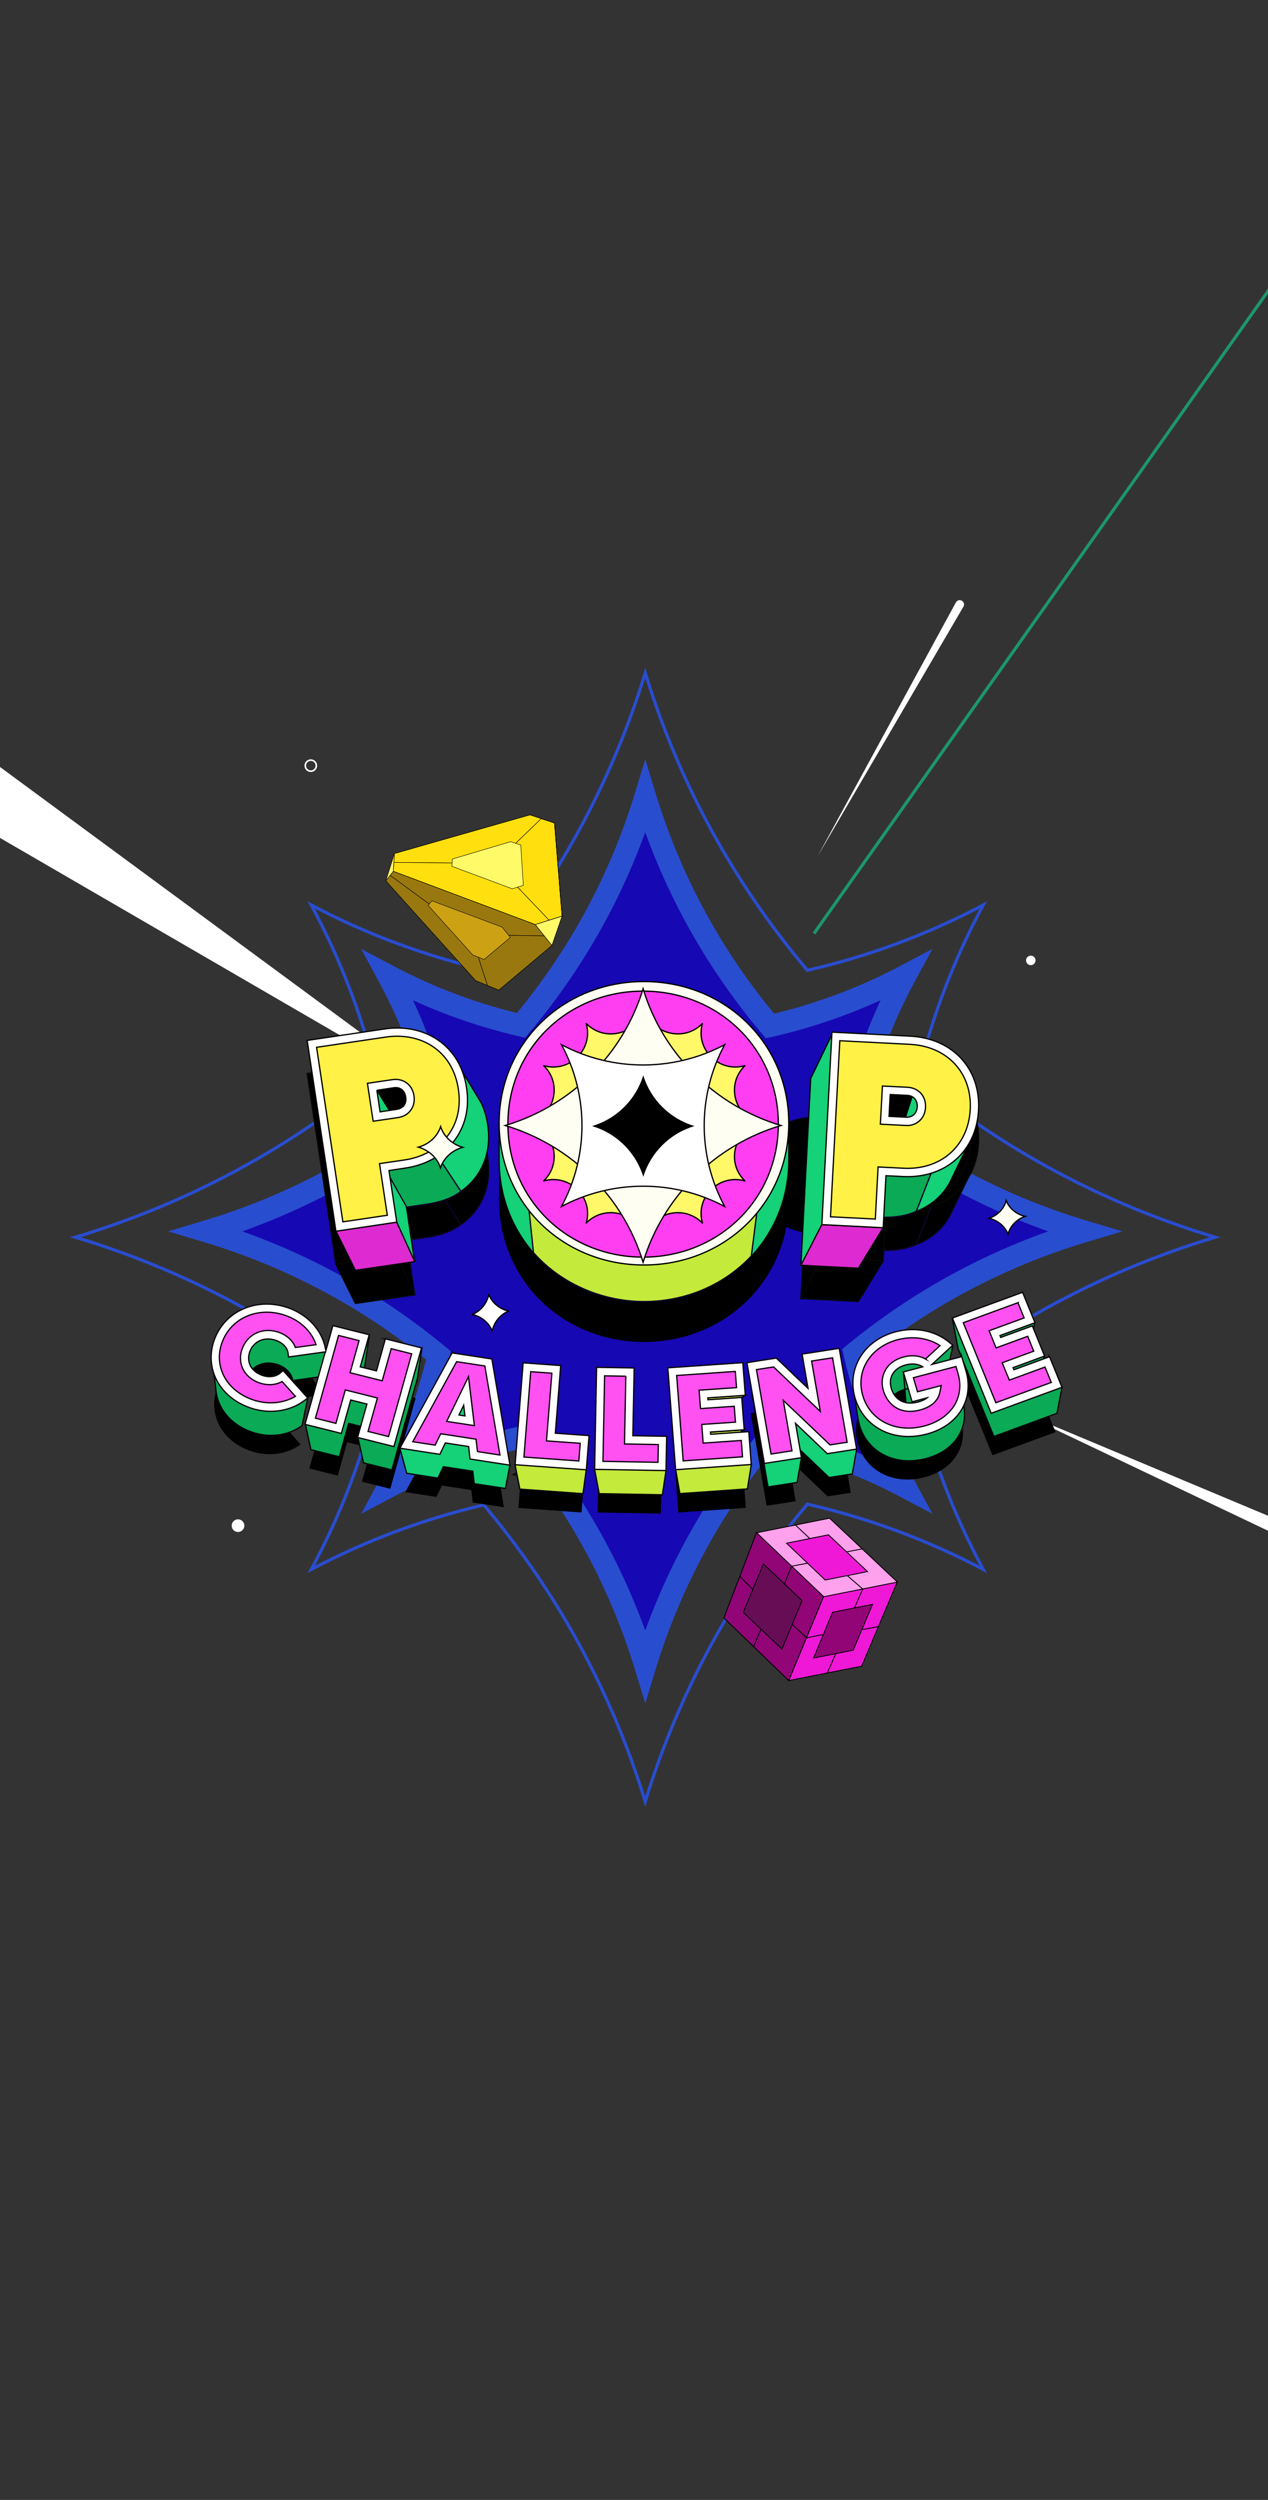 <svg width="371" height="731" viewBox="0 0 371 731" fill="none" xmlns="http://www.w3.org/2000/svg">
<rect x="0" y="0" width="371" height="731" fill="#333333" stroke="none"/>
<path fill-rule="evenodd" clip-rule="evenodd" d="M225.283 300.012C208.919 280.649 196.383 257.983 188.789 233.102C181.213 257.892 168.733 280.501 152.437 299.837C139.07 296.721 126.011 291.884 113.605 285.326C120.255 297.611 125.157 310.541 128.31 323.778C108.695 340.054 85.715 352.519 60.48 360.06C85.697 367.605 108.683 380.067 128.309 396.346C125.156 409.582 120.255 422.511 113.605 434.795C126.013 428.236 139.073 423.398 152.442 420.283C168.734 439.607 181.218 462.212 188.789 487.018C196.387 462.155 208.92 439.484 225.287 420.11C238.917 423.218 252.234 428.113 264.874 434.795C258.119 422.318 253.168 409.174 250.022 395.721C269.47 379.749 292.185 367.505 317.098 360.06C292.203 352.612 269.483 340.371 250.023 324.396C253.169 310.944 258.119 297.802 264.874 285.326C252.232 292.008 238.915 296.903 225.283 300.012Z" fill="#1608B3"/>
<path d="M188.789 233.102L191.889 232.156L188.791 222.007L185.69 232.155L188.789 233.102ZM225.283 300.012L222.808 302.104L224.081 303.61L226.004 303.171L225.283 300.012ZM152.437 299.837L151.702 302.993L153.636 303.444L154.916 301.926L152.437 299.837ZM113.605 285.326L115.119 282.461L105.661 277.462L110.755 286.869L113.605 285.326ZM128.31 323.778L130.379 326.272L131.929 324.986L131.462 323.027L128.31 323.778ZM60.48 360.06L59.552 356.955L49.167 360.058L59.551 363.165L60.48 360.06ZM128.309 396.346L131.461 397.097L131.928 395.138L130.378 393.852L128.309 396.346ZM113.605 434.795L110.755 433.252L105.661 442.659L115.119 437.66L113.605 434.795ZM152.442 420.283L154.92 418.194L153.64 416.676L151.706 417.127L152.442 420.283ZM188.789 487.018L185.689 487.964L188.787 498.114L191.888 487.966L188.789 487.018ZM225.287 420.11L226.007 416.95L224.084 416.512L222.811 418.019L225.287 420.11ZM264.874 434.795L263.359 437.66L272.817 442.659L267.724 433.252L264.874 434.795ZM250.022 395.721L247.965 393.216L246.407 394.495L246.866 396.459L250.022 395.721ZM317.098 360.06L318.026 363.165L328.41 360.062L318.027 356.955L317.098 360.06ZM250.023 324.396L246.867 323.658L246.408 325.621L247.967 326.901L250.023 324.396ZM264.874 285.326L267.724 286.869L272.817 277.462L263.359 282.461L264.874 285.326ZM185.689 234.048C193.414 259.358 206.166 282.412 222.808 302.104L227.758 297.92C211.673 278.886 199.352 256.609 191.889 232.156L185.689 234.048ZM154.916 301.926C171.488 282.261 184.183 259.265 191.888 234.049L185.69 232.155C178.244 256.518 165.978 278.741 149.959 297.749L154.916 301.926ZM112.09 288.191C124.746 294.881 138.066 299.815 151.702 302.993L153.173 296.681C140.073 293.628 127.277 288.888 115.119 282.461L112.09 288.191ZM131.462 323.027C128.244 309.516 123.241 296.319 116.454 283.783L110.755 286.869C117.269 298.902 122.07 311.566 125.157 324.529L131.462 323.027ZM61.408 363.165C87.066 355.498 110.433 342.823 130.379 326.272L126.24 321.284C106.957 337.285 84.365 349.54 59.552 356.955L61.408 363.165ZM130.378 393.852C110.42 377.298 87.048 364.627 61.409 356.955L59.551 363.165C84.347 370.584 106.945 382.837 126.24 398.841L130.378 393.852ZM116.454 436.338C123.241 423.803 128.243 410.607 131.461 397.097L125.156 395.596C122.069 408.557 117.269 421.22 110.755 433.252L116.454 436.338ZM151.706 417.127C138.069 420.305 124.747 425.239 112.09 431.929L115.119 437.66C127.278 431.233 140.076 426.492 153.177 423.439L151.706 417.127ZM191.889 486.072C184.187 460.839 171.489 437.847 154.92 418.194L149.964 422.372C165.979 441.368 178.248 463.585 185.689 487.964L191.889 486.072ZM222.811 418.019C206.166 437.722 193.418 460.78 185.69 486.071L191.888 487.966C199.356 463.529 211.674 441.246 227.763 422.201L222.811 418.019ZM266.388 431.929C253.495 425.114 239.911 420.121 226.007 416.95L224.566 423.27C237.924 426.316 250.973 431.112 263.359 437.66L266.388 431.929ZM246.866 396.459C250.078 410.191 255.13 423.605 262.024 436.338L267.724 433.252C261.107 421.03 256.259 408.158 253.178 394.983L246.866 396.459ZM316.17 356.955C290.84 364.524 267.742 376.974 247.965 393.216L252.079 398.225C271.198 382.524 293.53 370.485 318.026 363.165L316.17 356.955ZM247.967 326.901C267.755 343.145 290.857 355.592 316.169 363.165L318.027 356.955C293.548 349.631 271.21 337.596 252.079 321.891L247.967 326.901ZM262.024 283.783C255.131 296.514 250.079 309.927 246.867 323.658L253.179 325.134C256.26 311.96 261.108 299.089 267.724 286.869L262.024 283.783ZM226.004 303.171C239.909 300.001 253.493 295.008 266.388 288.191L263.359 282.461C250.972 289.009 237.921 293.806 224.563 296.852L226.004 303.171Z" fill="#294DCF"/>
<path d="M188.789 196.748L189.232 196.613L188.79 195.163L188.347 196.613L188.789 196.748ZM236.227 283.721L235.873 284.02L236.055 284.235L236.33 284.173L236.227 283.721ZM141.538 283.494L141.433 283.945L141.709 284.009L141.892 283.792L141.538 283.494ZM91.061 264.632L91.277 264.223L89.926 263.509L90.654 264.853L91.061 264.632ZM110.175 314.614L110.471 314.97L110.692 314.786L110.626 314.506L110.175 314.614ZM22.006 361.776L21.874 361.332L20.39 361.775L21.874 362.219L22.006 361.776ZM110.174 408.943L110.624 409.05L110.691 408.77L110.47 408.587L110.174 408.943ZM91.061 458.92L90.654 458.699L89.926 460.043L91.277 459.329L91.061 458.92ZM141.543 440.057L141.897 439.758L141.714 439.541L141.438 439.606L141.543 440.057ZM188.789 526.803L188.347 526.938L188.789 528.388L189.232 526.939L188.789 526.803ZM236.232 439.832L236.335 439.38L236.06 439.318L235.878 439.533L236.232 439.832ZM287.689 458.92L287.473 459.329L288.824 460.043L288.097 458.699L287.689 458.92ZM268.384 408.129L268.09 407.771L267.868 407.954L267.933 408.234L268.384 408.129ZM355.573 361.776L355.705 362.219L357.189 361.776L355.705 361.332L355.573 361.776ZM268.385 315.417L267.934 315.312L267.869 315.593L268.092 315.775L268.385 315.417ZM287.689 264.632L288.097 264.853L288.824 263.509L287.473 264.223L287.689 264.632ZM188.347 196.883C198.237 229.287 214.563 258.804 235.873 284.02L236.58 283.422C215.349 258.301 199.085 228.894 189.232 196.613L188.347 196.883ZM141.892 283.792C163.113 258.612 179.366 229.167 189.232 196.884L188.347 196.613C178.518 228.775 162.326 258.109 141.184 283.196L141.892 283.792ZM90.844 265.041C107.007 273.585 124.018 279.886 141.433 283.945L141.643 283.043C124.305 279.002 107.369 272.729 91.277 264.223L90.844 265.041ZM110.626 314.506C106.518 297.261 100.132 280.415 91.468 264.412L90.654 264.853C99.279 280.784 105.636 297.554 109.725 314.721L110.626 314.506ZM22.139 362.219C55.001 352.399 84.927 336.166 110.471 314.97L109.88 314.257C84.431 335.374 54.616 351.548 21.874 361.332L22.139 362.219ZM110.47 408.587C84.912 387.387 54.978 371.158 22.139 361.332L21.874 362.219C54.592 372.009 84.415 388.178 109.878 409.299L110.47 408.587ZM91.468 459.14C100.132 443.138 106.517 426.294 110.624 409.05L109.724 408.836C105.635 426.001 99.278 442.769 90.654 458.699L91.468 459.14ZM141.438 439.606C124.022 443.664 107.009 449.966 90.844 458.51L91.277 459.329C107.371 450.822 124.309 444.548 141.648 440.507L141.438 439.606ZM189.232 526.668C179.372 494.362 163.114 464.924 141.897 439.758L141.189 440.355C162.327 465.427 178.523 494.754 188.347 526.938L189.232 526.668ZM235.878 439.533C214.564 464.763 198.242 494.288 188.347 526.668L189.232 526.939C199.09 494.68 215.35 465.267 236.585 440.131L235.878 439.533ZM287.906 458.51C271.439 449.806 254.092 443.43 236.335 439.38L236.129 440.283C253.808 444.315 271.079 450.663 287.473 459.329L287.906 458.51ZM267.933 408.234C272.032 425.762 278.482 442.886 287.282 459.14L288.097 458.699C279.336 442.518 272.915 425.472 268.835 408.023L267.933 408.234ZM355.44 361.332C322.998 371.027 293.417 386.972 268.09 407.771L268.678 408.487C293.911 387.764 323.382 371.878 355.705 362.219L355.44 361.332ZM268.092 315.775C293.433 336.579 323.02 352.519 355.44 362.219L355.705 361.332C323.405 351.668 293.927 335.786 268.679 315.06L268.092 315.775ZM287.282 264.412C278.483 280.665 272.033 297.786 267.934 315.312L268.836 315.523C272.916 298.076 279.337 281.032 288.097 264.853L287.282 264.412ZM236.33 284.173C254.088 280.123 271.437 273.746 287.906 265.041L287.473 264.223C271.077 272.889 253.804 279.238 236.124 283.27L236.33 284.173Z" fill="#294DCF"/>
<path d="M115.399 249.606L155.037 238.298L162.223 240.644L164.442 267.895L161.491 276.448L145.933 289.506L139.207 286.756L112.893 257.56L115.399 249.606Z" fill="#FFDF0D" stroke="black" stroke-width="0.13" stroke-linejoin="round"/>
<path d="M164.442 267.895L156.619 270.362L115.059 254.781L115.399 249.606L155.037 238.298L162.223 240.644L164.442 267.895Z" stroke="black" stroke-width="0.13" stroke-linejoin="round"/>
<path d="M162.223 240.644L155.037 238.298L115.399 249.606L115.059 254.781L156.619 270.362L164.442 267.895L162.223 240.644Z" fill="#FFDF0D" stroke="black" stroke-width="0.13" stroke-linejoin="round"/>
<path d="M158.343 239.377L144.79 252.45L160.661 269.087L164.441 267.895L162.222 240.645L158.343 239.377Z" stroke="black" stroke-width="0.13" stroke-linejoin="round"/>
<path d="M155.036 238.299L158.342 239.377L144.789 252.45L115.228 252.181L115.398 249.606L155.036 238.299Z" fill="#FFDF0D" stroke="black" stroke-width="0.13" stroke-linejoin="round"/>
<path d="M160.662 269.086L144.79 252.449L115.229 252.18L115.06 254.78L156.619 270.361L160.662 269.086Z" fill="#FFDF0D" stroke="black" stroke-width="0.13" stroke-linejoin="round"/>
<path d="M161.491 276.449L156.619 270.362L164.442 267.896L161.491 276.449Z" stroke="black" stroke-width="0.13" stroke-linejoin="round"/>
<path d="M161.49 276.449L145.933 289.507L139.206 286.757L112.892 257.56L115.059 254.781L156.618 270.362L161.49 276.449Z" fill="#99790F" stroke="black" stroke-width="0.13" stroke-linejoin="round"/>
<path d="M159.27 273.674L137.819 273.335L114.141 255.958L115.059 254.781L156.618 270.361L159.27 273.674Z" fill="#99790F" stroke="black" stroke-width="0.13" stroke-linejoin="round"/>
<path d="M142.609 288.147L137.819 273.334L159.269 273.673L161.49 276.447L145.933 289.505L142.609 288.147Z" fill="#99790F" stroke="black" stroke-width="0.13" stroke-linejoin="round"/>
<path d="M137.819 273.334L142.609 288.148L139.206 286.756L112.893 257.559L114.141 255.957L137.819 273.334Z" fill="#99790F" stroke="black" stroke-width="0.13" stroke-linejoin="round"/>
<path d="M152.364 247.078L149.402 246.112L132.339 251.177L132.2 253.311L149.894 259.893L153.119 258.876L152.364 247.078Z" fill="#FFFA68" stroke="black" stroke-width="0.13" stroke-linejoin="round"/>
<path d="M149.323 274.112L141.628 280.57L138.301 279.211L125.286 264.769L126.358 263.395L146.912 271.101L149.323 274.112Z" fill="#CCA114" stroke="black" stroke-width="0.13" stroke-linejoin="round"/>
<path d="M156.619 270.362L164.442 267.895L161.491 276.448L156.619 270.362Z" fill="#FFFA68" stroke="black" stroke-width="0.13" stroke-linejoin="round"/>
<path d="M115.398 249.607L115.059 254.782L112.893 257.56L115.398 249.607Z" fill="#FFFA68" stroke="black" stroke-width="0.13" stroke-linejoin="round"/>
<path d="M279.682 176.156L239.205 250.42L281.882 177.398C282.613 176.147 281.005 174.85 279.937 175.829C279.835 175.923 279.748 176.033 279.682 176.156Z" fill="white"/>
<path d="M238.166 272.96L410.394 29.432" stroke="#1C976B" stroke-width="0.926"/>
<path d="M521.474 519.201L294.196 411.056L529.908 509.765L521.474 519.201Z" fill="white"/>
<path d="M-61.709 178.832L132.799 322.057L-65.596 206.957L-61.709 178.832Z" fill="white"/>
<circle cx="90.938" cy="223.884" r="1.62" stroke="white" stroke-width="0.463"/>
<path d="M230.778 491.412L211.8 473.097L221.366 448.092L241.007 466.79L230.778 491.412Z" fill="#910577" stroke="black" stroke-width="0.26" stroke-miterlimit="10"/>
<path d="M241.008 466.79L262.551 462.515L252.117 487.208L230.778 491.413L241.008 466.79Z" fill="#EF18D6" stroke="black" stroke-width="0.26" stroke-miterlimit="10"/>
<path d="M241.027 466.885L262.571 462.61L242.714 443.926L221.386 448.187L241.027 466.885Z" fill="#FFA1EC" stroke="black" stroke-width="0.26" stroke-miterlimit="10"/>
<path d="M228.781 482.219L217.477 471.457L223.365 457.286L234.668 468.047L228.781 482.219Z" fill="#670D56" stroke="black" stroke-width="0.26" stroke-miterlimit="10"/>
<path d="M241.431 462.005L253.832 459.545L242.402 448.79L230.125 451.242L241.431 462.005Z" fill="#EF18D6" stroke="black" stroke-width="0.26" stroke-miterlimit="10"/>
<path d="M243.593 471.446L255.291 469.124L249.625 482.532L238.039 484.815L243.593 471.446Z" fill="#910577" stroke="black" stroke-width="0.26" stroke-miterlimit="10"/>
<path d="M236.308 457.084L231.586 457.969L229.491 463.218" stroke="black" stroke-width="0.26" stroke-miterlimit="10"/>
<path d="M247.932 460.74L252.429 464.638L250.003 470.179" stroke="black" stroke-width="0.26" stroke-miterlimit="10"/>
<path d="M236.857 449.802L232.74 445.944" stroke="black" stroke-width="0.26" stroke-miterlimit="10"/>
<path d="M247.725 453.773L252.257 452.907" stroke="black" stroke-width="0.26" stroke-miterlimit="10"/>
<path d="M222.605 476.495L220.508 481.474" stroke="black" stroke-width="0.26" stroke-miterlimit="10"/>
<path d="M244.521 483.599L242.065 489.154" stroke="black" stroke-width="0.26" stroke-miterlimit="10"/>
<path d="M231.798 474.955L236.025 478.898L240.88 477.944" stroke="black" stroke-width="0.26" stroke-miterlimit="10"/>
<path d="M252.138 476.527L257.033 475.63" stroke="black" stroke-width="0.26" stroke-miterlimit="10"/>
<path d="M220.213 464.672L216.493 460.985" stroke="black" stroke-width="0.26" stroke-miterlimit="10"/>
<g clip-path="url(#clip0_19_680)">
<path d="M153.196 427.871C153.754 429.313 154.991 430.395 156.495 430.732C155.04 431.284 153.948 432.51 153.609 434.001C153.051 432.558 151.814 431.477 150.31 431.14C151.765 430.587 152.857 429.361 153.196 427.871Z" fill="#FFFEF3" stroke="#070306" stroke-width="0.382" stroke-miterlimit="10"/>
<path d="M237.624 360.519C247.067 360.519 254.723 352.932 254.723 343.573C254.723 334.214 247.067 326.627 237.624 326.627C228.18 326.627 220.525 334.214 220.525 343.573C220.525 352.932 228.18 360.519 237.624 360.519Z" fill="black"/>
<path d="M230.784 350.967C230.784 374.403 212.06 392.407 188.413 392.407C164.765 392.407 146.041 374.403 146.041 350.967V340.175L172.017 318.589L186.327 310.176L206.021 313.253L218.245 326.401L230.809 340.175V350.967H230.784ZM207.937 350.967C207.937 339.982 199.715 331.714 188.413 331.714C177.11 331.714 168.888 339.982 168.888 350.967C168.888 361.952 177.11 370.221 188.413 370.221C199.715 370.221 207.937 361.952 207.937 350.967Z" fill="black"/>
<path d="M230.784 339.247C230.784 362.683 212.06 380.686 188.413 380.686C164.765 380.686 146.041 362.683 146.041 339.247V328.454L172.017 306.869L186.327 298.456L206.021 301.533L218.245 314.681L230.809 328.454V339.247H230.784ZM207.937 339.247C207.937 328.262 199.715 319.993 188.413 319.993C177.11 319.993 168.888 328.262 168.888 339.247C168.888 350.232 177.11 358.5 188.413 358.5C199.715 358.5 207.937 350.232 207.937 339.247Z" fill="#15D177" stroke="#020702" stroke-width="0.382" stroke-miterlimit="10"/>
<path d="M219.798 367.298C212.085 375.518 200.928 380.59 188.413 380.59C175.898 380.59 163.819 375.11 156.082 366.264L151.256 319.945L172.017 306.796L186.327 298.384L206.021 301.46L226.589 313.839L219.822 367.322L219.798 367.298ZM207.937 339.15C207.937 328.165 199.715 319.897 188.413 319.897C177.111 319.897 168.888 328.165 168.888 339.15C168.888 350.135 177.111 358.404 188.413 358.404C199.715 358.404 207.937 350.135 207.937 339.15Z" fill="#C4EA3B" stroke="#0E0426" stroke-width="0.382" stroke-miterlimit="10"/>
<path d="M146.041 328.454C146.041 305.018 164.765 287.014 188.413 287.014C212.06 287.014 230.784 305.018 230.784 328.454C230.784 351.89 212.06 369.894 188.413 369.894C164.765 369.894 146.041 351.89 146.041 328.454V328.454ZM207.937 328.454C207.937 317.469 199.715 309.2 188.413 309.2C177.11 309.2 168.888 317.469 168.888 328.454C168.888 339.439 177.11 347.708 188.413 347.708C199.715 347.708 207.937 339.439 207.937 328.454Z" fill="#FFFEF3" stroke="black" stroke-width="0.382" stroke-miterlimit="10"/>
<path d="M148.606 328.702C148.606 306.708 166.088 289.812 188.168 289.812C210.248 289.812 227.73 306.708 227.73 328.702C227.73 350.697 210.248 367.593 188.168 367.593C166.088 367.593 148.606 350.697 148.606 328.702V328.702ZM206.398 328.702C206.398 318.393 198.721 310.633 188.168 310.633C177.615 310.633 169.938 318.393 169.938 328.702C169.938 339.012 177.615 346.772 188.168 346.772C198.721 346.772 206.398 339.012 206.398 328.702Z" fill="#FF3EF1" stroke="black" stroke-width="0.382" stroke-miterlimit="10"/>
<path d="M131.828 317.316L140.802 332.171C141.7 334.07 142.355 336.209 142.694 338.541C144.586 351.064 136.606 360.054 125.328 361.713L118.925 362.65L121.326 378.539L105.319 380.918L98.237 369.621L96.83 324.696L119.24 321.379L131.804 317.268L131.828 317.316ZM126.711 340.921C126.274 338.036 124.019 336.642 121.617 337.003L115.214 337.94L116.597 347.098L123 346.161C125.401 345.8 127.147 343.829 126.711 340.921Z" fill="black" stroke="#06070A" stroke-width="0.382" stroke-miterlimit="10"/>
<path d="M109.83 328.061L120.235 322.052L129.743 328.758L126.275 339.887L115.506 337.291L109.83 328.061Z" fill="black"/>
<path d="M135.297 327.965C137.091 339.863 129.403 348.396 118.561 350.007L112.401 350.92L114.681 366.015L99.304 368.299L91.251 314.913L112.789 311.716C123.631 310.105 133.502 316.043 135.297 327.941V327.965ZM119.92 330.248C119.507 327.508 117.349 326.186 115.02 326.523L108.86 327.436L110.17 336.137L116.33 335.224C118.634 334.888 120.308 332.989 119.895 330.248H119.92Z" fill="black" stroke="white" stroke-width="0.382" stroke-miterlimit="10"/>
<path d="M116.063 367.025L121.35 378.587L103.985 381.135L98.285 369.669L116.063 367.025Z" fill="black" stroke="#020702" stroke-width="0.382" stroke-miterlimit="10"/>
<path d="M112.401 350.92L118.998 362.674L125.159 361.761C125.159 361.761 131.44 360.943 134.86 358.035L127.39 346.738C127.39 346.738 123.461 349.213 118.562 350.007L112.401 350.92Z" fill="black" stroke="#0E0426" stroke-width="0.382" stroke-miterlimit="10"/>
<path d="M98.285 369.669L89.869 313.903L112.619 310.538C118.319 309.697 123.849 310.85 128.142 313.783C132.701 316.908 135.612 321.739 136.509 327.772C137.431 333.806 136.073 339.262 132.629 343.589C129.379 347.651 124.455 350.343 118.755 351.209L113.808 351.954L116.087 367.049L98.309 369.693L98.285 369.669ZM92.634 315.946L100.322 366.953L113.322 365.03L111.043 349.935L118.392 348.853C123.485 348.108 127.875 345.704 130.737 342.123C133.744 338.349 134.933 333.517 134.108 328.157C133.308 322.797 130.761 318.518 126.759 315.778C122.976 313.182 118.076 312.172 112.983 312.918L92.634 315.922V315.946ZM109.175 337.507L107.502 326.45L114.85 325.369C116.33 325.152 117.761 325.465 118.901 326.282C120.114 327.148 120.89 328.47 121.132 330.104C121.617 333.301 119.677 335.969 116.548 336.45L109.199 337.531L109.175 337.507ZM110.266 328.47L111.212 334.791L116.16 334.046C117.567 333.83 119.071 332.772 118.707 330.441C118.561 329.455 118.125 328.686 117.47 328.229C116.864 327.797 116.063 327.604 115.214 327.748L110.266 328.494V328.47Z" fill="black" stroke="#070705" stroke-width="0.382" stroke-miterlimit="10"/>
<path d="M131.828 307.638L140.802 322.493C141.7 324.391 142.355 326.531 142.694 328.862C144.586 341.386 136.606 350.375 125.328 352.034L118.925 352.971L121.326 368.86L105.319 371.24L98.237 359.942L96.83 315.017L119.24 311.7L131.804 307.59L131.828 307.638ZM126.711 331.242C126.274 328.358 124.019 326.963 121.617 327.324L115.214 328.261L116.597 337.419L123 336.482C125.401 336.121 127.147 334.15 126.711 331.242Z" fill="#15D177" stroke="#06070A" stroke-width="0.382" stroke-miterlimit="10"/>
<path d="M109.83 318.382L120.235 312.373L129.743 319.079L126.275 330.209L115.506 327.613L109.83 318.382Z" fill="black"/>
<path d="M135.297 318.286C137.091 330.184 129.403 338.718 118.561 340.328L112.401 341.241L114.681 356.337L99.304 358.62L91.251 305.234L112.789 302.037C123.631 300.427 133.502 306.364 135.297 318.262V318.286ZM119.92 320.57C119.507 317.829 117.349 316.507 115.02 316.844L108.86 317.757L110.17 326.459L116.33 325.545C118.634 325.209 120.308 323.31 119.895 320.57H119.92Z" fill="#FFF145" stroke="white" stroke-width="0.382" stroke-miterlimit="10"/>
<path d="M116.063 357.346L121.35 368.908L103.985 371.456L98.285 359.99L116.063 357.346Z" fill="#DE2BD1" stroke="#020702" stroke-width="0.382" stroke-miterlimit="10"/>
<path d="M112.401 341.241L118.998 352.995L125.159 352.082C125.159 352.082 131.44 351.265 134.86 348.356L127.39 337.059C127.39 337.059 123.461 339.535 118.562 340.328L112.401 341.241Z" fill="#0BAA56" stroke="#0E0426" stroke-width="0.382" stroke-miterlimit="10"/>
<path d="M98.285 359.99L89.869 304.224L112.619 300.859C118.319 300.018 123.849 301.172 128.142 304.104C132.701 307.229 135.612 312.06 136.509 318.094C137.431 324.127 136.073 329.583 132.629 333.91C129.379 337.972 124.455 340.664 118.755 341.53L113.808 342.275L116.087 357.37L98.309 360.014L98.285 359.99ZM92.634 306.268L100.322 357.274L113.322 355.351L111.043 340.256L118.392 339.174C123.485 338.429 127.875 336.025 130.737 332.444C133.744 328.67 134.933 323.839 134.108 318.478C133.308 313.118 130.761 308.839 126.759 306.099C122.976 303.503 118.076 302.494 112.983 303.239L92.634 306.243V306.268ZM109.175 327.829L107.502 316.772L114.85 315.69C116.33 315.474 117.761 315.786 118.901 316.603C120.114 317.469 120.89 318.791 121.132 320.425C121.617 323.622 119.677 326.29 116.548 326.771L109.199 327.853L109.175 327.829ZM110.266 318.791L111.212 325.113L116.16 324.367C117.567 324.151 119.071 323.093 118.707 320.762C118.561 319.776 118.125 319.007 117.47 318.55C116.864 318.118 116.063 317.925 115.214 318.07L110.266 318.815V318.791Z" fill="white" stroke="#070705" stroke-width="0.382" stroke-miterlimit="10"/>
<path d="M276.503 325.827L285.208 340.413L278.518 354.183C275.139 361.767 267.235 365.865 258.189 365.388L257.215 367.253L250.798 380.508L234.334 379.66L237.202 325.022L243.619 311.767L260.231 326.199L276.478 325.828L276.503 325.827ZM263.769 346.031C263.906 343.212 261.948 341.481 259.467 341.358L252.877 341.029L252.412 349.922L259.002 350.252C261.482 350.375 263.609 348.851 263.769 346.031Z" fill="black" stroke="#06070A" stroke-width="0.382" stroke-miterlimit="10"/>
<path d="M251.797 334.912L256.801 324.068L267.322 329.541L263.934 340.084L251.144 340.132L251.797 334.912Z" fill="black"/>
<path d="M285.094 334.187C284.455 346.19 275.223 353.056 264.28 352.482L258.079 352.162L257.269 367.395L241.73 366.609L244.554 312.742L266.294 313.848C277.237 314.398 285.709 322.161 285.069 334.164L285.094 334.187ZM269.555 333.401C269.694 330.63 267.857 328.919 265.523 328.79L259.321 328.47L258.851 337.244L265.052 337.564C267.387 337.692 269.417 336.173 269.555 333.401V333.401Z" fill="black" stroke="white" stroke-width="0.382" stroke-miterlimit="10"/>
<path d="M240.439 367.764L234.334 379.66L251.162 380.518L258.41 368.675L240.439 367.764Z" fill="black" stroke="#020702" stroke-width="0.382" stroke-miterlimit="10"/>
<path d="M258.055 352.188L257.468 365.584C257.468 365.584 263.724 366.07 268.106 363.86L272.953 351.41C272.953 351.41 270.349 353.168 258.056 352.212L258.055 352.188Z" fill="black" stroke="#0E0426" stroke-width="0.382" stroke-miterlimit="10"/>
<path d="M258.409 368.675L240.462 367.763L243.414 311.486L266.37 312.667C278.749 313.307 286.947 322.187 286.31 334.262C285.673 346.337 276.605 354.328 264.228 353.711L259.219 353.467L258.41 368.699L258.409 368.675ZM242.998 365.479L256.105 366.14L256.914 350.908L264.331 351.278C275.299 351.851 283.308 344.766 283.877 334.113C284.446 323.436 277.185 315.603 266.242 315.053L245.717 313.997L242.997 365.455L242.998 365.479ZM265.534 338.773C265.364 338.779 265.17 338.786 265 338.769L257.583 338.398L258.182 327.239L265.599 327.609C267.083 327.698 268.416 328.297 269.376 329.295C270.388 330.387 270.878 331.812 270.795 333.475C270.711 335.114 270.084 336.509 268.956 337.489C268.04 338.293 266.844 338.747 265.559 338.796L265.534 338.773ZM260.118 336.114L265.127 336.358C265.979 336.399 266.77 336.152 267.334 335.65C267.945 335.122 268.303 334.315 268.363 333.326C268.422 332.338 268.148 331.506 267.592 330.902C267.085 330.343 266.32 330.011 265.469 329.971L260.46 329.727L260.118 336.09L260.118 336.114Z" fill="black" stroke="#070705" stroke-width="0.382" stroke-miterlimit="10"/>
<path d="M276.503 316.149L285.208 330.734L278.518 344.505C275.139 352.089 267.235 356.187 258.189 355.709L257.215 357.574L250.798 370.829L234.334 369.981L237.202 315.343L243.619 302.088L260.231 316.521L276.478 316.149L276.503 316.149ZM263.769 336.352C263.906 333.533 261.948 331.802 259.467 331.679L252.877 331.35L252.412 340.244L259.002 340.573C261.482 340.696 263.609 339.173 263.769 336.352Z" fill="#15D177" stroke="#06070A" stroke-width="0.382" stroke-miterlimit="10"/>
<path d="M251.797 325.233L256.801 314.389L267.322 319.862L263.934 330.405L251.144 330.453L251.797 325.233Z" fill="black"/>
<path d="M285.094 324.508C284.455 336.511 275.223 343.378 264.28 342.803L258.079 342.484L257.269 357.716L241.73 356.93L244.554 303.063L266.294 304.169C277.237 304.719 285.709 312.482 285.069 324.485L285.094 324.508ZM269.555 323.722C269.694 320.951 267.857 319.24 265.523 319.111L259.321 318.792L258.851 327.565L265.052 327.885C267.387 328.013 269.417 326.494 269.555 323.722V323.722Z" fill="#FFF145" stroke="white" stroke-width="0.382" stroke-miterlimit="10"/>
<path d="M240.439 358.085L234.334 369.981L251.162 370.839L258.41 358.996L240.439 358.085Z" fill="#DE2BD1" stroke="#020702" stroke-width="0.382" stroke-miterlimit="10"/>
<path d="M258.055 342.509L257.468 355.905C257.468 355.905 263.724 356.391 268.106 354.182L272.953 341.732C272.953 341.732 270.349 343.489 258.056 342.533L258.055 342.509Z" fill="#0BAA56" stroke="#0E0426" stroke-width="0.382" stroke-miterlimit="10"/>
<path d="M258.409 358.997L240.462 358.085L243.414 301.807L266.37 302.988C278.749 303.628 286.947 312.508 286.31 324.583C285.673 336.658 276.605 344.649 264.228 344.032L259.219 343.788L258.41 359.021L258.409 358.997ZM242.998 355.8L256.105 356.462L256.914 341.229L264.331 341.599C275.299 342.172 283.308 335.088 283.877 324.434C284.446 313.757 277.185 305.924 266.242 305.374L245.717 304.319L242.997 355.776L242.998 355.8ZM265.534 329.094C265.364 329.1 265.17 329.108 265 329.09L257.583 328.72L258.182 317.56L265.599 317.93C267.083 318.019 268.416 318.618 269.376 319.616C270.388 320.709 270.878 322.133 270.795 323.796C270.711 325.435 270.084 326.83 268.956 327.81C268.04 328.615 266.844 329.069 265.559 329.117L265.534 329.094ZM260.118 326.435L265.127 326.68C265.979 326.72 266.77 326.474 267.334 325.971C267.945 325.443 268.303 324.636 268.363 323.647C268.422 322.659 268.148 321.827 267.592 321.223C267.085 320.665 266.32 320.333 265.469 320.292L260.46 320.048L260.118 326.411L260.118 326.435Z" fill="white" stroke="#070705" stroke-width="0.382" stroke-miterlimit="10"/>
<path d="M188.523 294.758C190.439 302.354 200.043 304.901 205.525 299.277C203.342 306.8 210.375 313.771 217.967 311.608C212.292 317.064 214.862 326.559 222.527 328.458C214.862 330.357 212.292 339.875 217.967 345.308C210.375 343.144 203.342 350.115 205.525 357.639C200.019 352.014 190.439 354.562 188.523 362.158C186.607 354.562 177.002 352.014 171.521 357.639C173.703 350.115 166.67 343.144 159.078 345.308C164.754 339.851 162.183 330.357 154.519 328.458C162.183 326.559 164.754 317.04 159.078 311.608C166.67 313.771 173.703 306.8 171.521 299.277C177.026 304.901 186.607 302.354 188.523 294.758V294.758Z" fill="#FFF868" stroke="black" stroke-width="0.382" stroke-linejoin="round"/>
<path d="M188.159 289.133C194.004 308.315 209.162 323.314 228.493 329.107C209.138 334.9 194.004 349.923 188.159 369.08C182.313 349.899 167.155 334.9 147.824 329.107C167.179 323.314 182.313 308.291 188.159 289.133V289.133Z" fill="#FFFEF3" stroke="#070306" stroke-width="0.382" stroke-miterlimit="10"/>
<path d="M212.025 305.478C204.045 320.261 204.045 338 212.025 352.783C197.108 344.875 179.209 344.875 164.293 352.783C172.272 338 172.272 320.261 164.293 305.478C179.209 313.386 197.108 313.386 212.025 305.478V305.478Z" fill="white" stroke="#070306" stroke-width="0.382" stroke-miterlimit="10"/>
<path d="M188.216 314.442C190.375 321.557 196.001 327.11 203.181 329.273C196.001 331.412 190.399 336.989 188.216 344.104C186.057 336.989 180.43 331.436 173.251 329.273C180.43 327.134 186.033 321.557 188.216 314.442V314.442Z" fill="black"/>
<path d="M143.001 378.519C144.021 381.017 146.221 382.816 148.86 383.355C146.361 384.374 144.561 386.573 144.021 389.21C143.001 386.712 140.802 384.914 138.162 384.374C140.662 383.355 142.462 381.157 143.001 378.519Z" fill="white" stroke="black" stroke-width="0.382" stroke-linejoin="round"/>
<path d="M135.384 335.486C132.279 336.345 129.836 338.597 128.876 341.48C127.952 338.597 125.527 336.329 122.421 335.437C125.527 334.579 127.969 332.327 128.929 329.443C129.854 332.327 132.279 334.595 135.384 335.486Z" fill="#FFFEF3" stroke="#070306" stroke-width="0.382" stroke-miterlimit="10"/>
<path d="M299.957 355.669C297.465 356.519 295.581 358.473 294.937 360.871C294.044 358.563 291.957 356.829 289.381 356.251C291.873 355.402 293.758 353.448 294.402 351.05C295.295 353.358 297.382 355.091 299.957 355.669Z" fill="#FFFEF3" stroke="#070306" stroke-width="0.382" stroke-miterlimit="10"/>
<path d="M63.698 405.547C66.717 397.96 75.237 394.338 83.765 397.374C89.037 399.247 92.695 403.364 93.664 408.023L85.205 409.193C84.929 407.224 83.295 405.405 80.914 404.575C76.929 403.152 73.154 404.876 71.74 408.417C70.327 411.981 71.969 415.603 75.954 417.026C78.359 417.88 80.807 417.556 82.401 416.178L87.961 422.353C83.998 425.28 78.375 426.101 73.103 424.203C64.551 421.167 60.679 413.109 63.674 405.523L63.698 405.547Z" fill="black"/>
<path d="M121.608 408.801L114.195 435.326L105.89 433.251L108.631 423.478L101.565 421.709L98.823 431.482L90.518 429.406L97.932 402.881L106.237 404.956L103.615 414.344L110.681 416.113L113.303 406.725L121.608 408.801V408.801Z" fill="black"/>
<path d="M137.869 435.692L129.301 434.387L127.692 437.712L118.566 436.314L132.654 410.67L142.581 412.185L147.449 440.742L138.323 439.344L137.893 435.692L137.869 435.692ZM137.085 429.206L136.049 420.509L132.158 428.46L137.085 429.206V429.206Z" fill="black"/>
<path d="M170.727 434.692L170.134 442.267L151.67 440.938L153.841 413.572L162.43 414.18L160.853 433.971L170.727 434.668L170.727 434.692Z" fill="black"/>
<path d="M193.504 434.991L193.347 442.587L174.864 442.268L175.385 414.838L183.996 414.989L183.608 434.822L193.504 434.991Z" fill="black"/>
<path d="M217.679 433.696L218.223 440.905L198.463 442.274L196.365 414.881L215.907 413.537L216.451 420.65L205.492 421.399L205.725 424.379L215.593 423.706L216.137 430.747L206.269 431.419L206.502 434.471L217.679 433.696V433.696Z" fill="black"/>
<path d="M244.264 409.434L248.932 436.502L242.146 437.544L230.669 426.614L232.815 438.983L224.308 440.298L219.641 413.23L226.427 412.188L237.904 423.118L235.758 410.749L244.264 409.434Z" fill="black"/>
<path d="M281.184 415.073C283.354 422.514 279.315 429.648 270.473 431.975C261.293 434.375 253.292 430.014 251.023 422.237C248.729 414.363 253.397 406.673 262.068 404.396C267.591 402.951 272.982 404.175 276.659 407.21L270.671 412.719C269.21 411.549 266.976 411.079 264.408 411.764C260.218 412.866 258.222 416.313 259.332 420.105C260.244 423.25 263.218 426.361 268.62 424.965C271.721 424.156 273.192 422.539 273.571 420.662L267.394 422.278L265.52 415.845L280.296 411.952L281.208 415.096L281.184 415.073Z" fill="black"/>
<path d="M306.102 412.02L308.851 418.761L290.378 425.532L279.922 399.91L298.2 393.212L300.925 399.881L290.684 403.633L291.813 406.415L301.037 403.03L303.713 409.627L294.489 413.013L295.643 415.868L306.078 412.044L306.102 412.02Z" fill="black"/>
<path d="M63.753 396.845C66.772 389.258 75.292 385.636 83.82 388.672C89.092 390.545 92.75 394.662 93.719 399.321L85.26 400.491C84.984 398.521 83.35 396.702 80.969 395.873C76.984 394.449 73.209 396.174 71.795 399.715C70.382 403.279 72.024 406.901 76.009 408.324C78.414 409.178 80.862 408.853 82.456 407.476L88.016 413.651C84.053 416.578 78.43 417.399 73.158 415.501C64.606 412.465 60.734 404.407 63.729 396.821L63.753 396.845Z" fill="black"/>
<path d="M121.688 400.099L114.274 426.624L105.969 424.549L108.711 414.776L101.644 413.008L98.903 422.78L90.598 420.705L98.011 394.179L106.316 396.255L103.694 405.642L110.761 407.411L113.383 398.024L121.688 400.099V400.099Z" fill="black"/>
<path d="M137.924 427.014L129.356 425.71L127.747 429.035L118.621 427.636L132.709 401.992L142.636 403.507L147.504 432.064L138.378 430.666L137.948 427.014L137.924 427.014ZM137.14 420.528L136.104 411.831L132.213 419.783L137.14 420.528V420.528Z" fill="black"/>
<path d="M170.783 425.99L170.19 433.565L151.726 432.236L153.897 404.87L162.486 405.478L160.909 425.269L170.783 425.966L170.783 425.99Z" fill="black"/>
<path d="M193.583 426.289L193.426 433.886L174.943 433.566L175.465 406.137L184.075 406.287L183.687 426.12L193.583 426.289Z" fill="black"/>
<path d="M217.734 424.994L218.278 432.203L198.518 433.572L196.42 406.179L215.962 404.835L216.506 411.948L205.547 412.698L205.78 415.677L215.648 415.005L216.192 422.045L206.324 422.718L206.557 425.769L217.734 424.994V424.994Z" fill="black"/>
<path d="M244.319 400.732L248.986 427.8L242.2 428.842L230.723 417.912L232.869 430.282L224.363 431.596L219.695 404.528L226.481 403.486L237.958 414.416L235.812 402.047L244.319 400.732V400.732Z" fill="black"/>
<path d="M281.237 406.371C283.407 413.812 279.368 420.947 270.526 423.273C261.346 425.673 253.345 421.312 251.076 413.535C248.782 405.662 253.45 397.971 262.121 395.694C267.644 394.249 273.035 395.473 276.712 398.508L270.724 404.018C269.263 402.847 267.029 402.377 264.461 403.062C260.271 404.164 258.275 407.611 259.384 411.404C260.297 414.548 263.271 417.659 268.673 416.263C271.774 415.455 273.245 413.837 273.624 411.96L267.447 413.576L265.573 407.143L280.349 403.25L281.261 406.395L281.237 406.371Z" fill="black"/>
<path d="M306.156 403.318L308.905 410.059L290.433 416.831L279.976 391.209L298.255 384.51L300.979 391.18L290.738 394.931L291.868 397.714L301.092 394.328L303.767 400.926L294.543 404.311L295.697 407.166L306.132 403.342L306.156 403.318Z" fill="black"/>
<path d="M84.199 391.866L95.251 395.275L94.098 402.516L85.639 403.686C85.362 401.716 83.728 399.897 81.348 399.067C77.363 397.644 73.588 399.369 72.174 402.909C70.76 406.474 72.403 410.096 76.388 411.519C78.793 412.373 81.241 412.048 82.835 410.67L90.053 408.737L88.395 416.845C84.432 419.773 78.809 420.593 73.537 418.696C67.195 416.443 63.412 411.437 63.118 405.886L61.955 396.3L77.224 388.943L84.174 391.866L84.199 391.866Z" fill="#0BAA56" stroke="#06070A" stroke-width="0.382" stroke-miterlimit="10"/>
<path d="M122.066 403.293L114.652 429.819L106.347 427.743L104.735 420.347L109.089 417.971L102.023 416.202L99.281 425.975L90.976 423.899L89.364 416.503L98.414 397.398L108.081 390.332L106.719 399.497L104.097 408.885L111.163 410.653L113.786 401.266L123.453 394.201L122.091 403.365L122.066 403.293Z" fill="#0BAA56" stroke="#06070A" stroke-width="0.382" stroke-miterlimit="10"/>
<path d="M138.303 430.185L129.735 428.88L128.126 432.205L119 430.807L116.999 423.461L133.088 405.163L143.015 406.677L149.208 428.402L147.883 435.235L138.757 433.837L138.327 430.185L138.303 430.185ZM137.633 422.208L136.482 415.002L132.706 421.462L137.633 422.208Z" fill="#15D177" stroke="#06070A" stroke-width="0.382" stroke-miterlimit="10"/>
<path d="M171.162 429.185L171.528 429.784L170.568 436.76L152.104 435.43L150.687 428.274L154.275 408.065L162.864 408.673L161.287 428.463L171.161 429.161L171.162 429.185Z" fill="#C4EA3B" stroke="#06070A" stroke-width="0.382" stroke-miterlimit="10"/>
<path d="M193.962 429.484L194.862 430.032L193.805 437.08L175.322 436.761L173.978 429.676L175.868 409.331L184.478 409.482L184.09 429.315L193.986 429.483L193.962 429.484Z" fill="#C4EA3B" stroke="#06070A" stroke-width="0.382" stroke-miterlimit="10"/>
<path d="M218.113 428.189L219.835 428.228L218.681 435.373L198.921 436.742L197.699 429.753L196.823 409.373L218.063 407.997L217.047 408.627L216.909 415.142L205.95 415.892L206.183 418.871L217.772 418.07L216.297 418.943L216.595 425.239L206.727 425.912L206.96 428.963L218.137 428.188L218.113 428.189Z" fill="#C4EA3B" stroke="#06070A" stroke-width="0.382" stroke-miterlimit="10"/>
<path d="M244.699 403.927L250.64 423.729L249.366 430.995L242.58 432.037L231.104 421.107L234.5 426.211L233.225 433.476L224.719 434.791L220.051 407.723L219.317 401.333L226.837 406.657L238.314 417.587L236.168 405.218L235.433 398.827L244.675 403.903L244.699 403.927Z" fill="#15D177" stroke="#06070A" stroke-width="0.382" stroke-miterlimit="10"/>
<path d="M278.797 393.354L277.092 401.679ZM277.092 401.679L271.104 407.188C269.643 406.018 267.409 405.548 264.841 406.233C260.651 407.335 258.655 410.782 259.764 414.574C260.677 417.719 263.651 420.83 269.053 419.433C272.154 418.625 273.625 417.008 274.004 415.131L267.827 416.747L265.079 410.27L264.332 401.187L280.729 406.445L281.641 409.59C283.812 417.031 279.772 424.165 270.931 426.492C261.75 428.891 253.75 424.531 251.48 416.754C251.233 415.865 251.06 415.001 250.958 414.136L249.534 405.537L269.908 390.897L278.797 393.378L277.092 401.703L277.092 401.679Z" fill="#0BAA56"/>
<path d="M278.797 393.354L277.092 401.679M277.092 401.679L271.104 407.188C269.643 406.018 267.409 405.548 264.841 406.233C260.651 407.335 258.655 410.782 259.764 414.574C260.677 417.719 263.651 420.83 269.053 419.433C272.154 418.625 273.625 417.008 274.004 415.131L267.827 416.747L265.079 410.27L264.332 401.187L280.729 406.445L281.641 409.59C283.812 417.031 279.772 424.165 270.931 426.492C261.75 428.891 253.75 424.531 251.48 416.754C251.233 415.865 251.06 415.001 250.958 414.136L249.534 405.537L269.908 390.897L278.797 393.378L277.092 401.703L277.092 401.679Z" stroke="#06070A" stroke-width="0.382" stroke-miterlimit="10"/>
<path d="M306.536 406.513L310.728 405.675L309.261 413.254L290.789 420.025L280.332 394.403L278.615 385.422L298.587 387.705L302.754 386.796L301.287 394.375L291.046 398.126L292.175 400.909L301.399 397.523L305.542 396.542L304.075 404.121L294.851 407.506L296.005 410.361L306.44 406.537L306.536 406.513Z" fill="#0BAA56" stroke="#06070A" stroke-width="0.382" stroke-miterlimit="10"/>
<path d="M64.019 391.748C67.037 384.161 75.557 380.539 84.085 383.574C89.357 385.448 93.015 389.565 93.984 394.224L85.525 395.394C85.249 393.424 83.615 391.605 81.234 390.775C77.249 389.352 73.474 391.077 72.06 394.618C70.647 398.182 72.29 401.804 76.274 403.227C78.679 404.081 81.127 403.756 82.721 402.379L88.281 408.554C84.318 411.481 78.695 412.302 73.423 410.404C64.871 407.368 60.999 399.31 63.994 391.724L64.019 391.748Z" fill="#FF51F2" stroke="white" stroke-width="0.382" stroke-miterlimit="10"/>
<path d="M121.928 395.026L114.515 421.551L106.21 419.476L108.951 409.703L101.885 407.934L99.143 417.707L90.838 415.632L98.252 389.106L106.557 391.182L103.935 400.569L111.001 402.338L113.624 392.95L121.928 395.026Z" fill="#FF51F2" stroke="white" stroke-width="0.382" stroke-miterlimit="10"/>
<path d="M138.189 421.917L129.621 420.612L128.012 423.937L118.886 422.539L132.974 396.895L142.901 398.409L147.769 426.967L138.643 425.568L138.213 421.917L138.189 421.917ZM137.405 415.43L136.369 406.734L132.478 414.685L137.405 415.43V415.43Z" fill="#FF51F2" stroke="white" stroke-width="0.382" stroke-miterlimit="10"/>
<path d="M171.047 420.893L170.454 428.468L151.99 427.139L154.161 399.773L162.75 400.381L161.173 420.171L171.047 420.869L171.047 420.893Z" fill="#FF51F2" stroke="white" stroke-width="0.382" stroke-miterlimit="10"/>
<path d="M193.824 421.191L193.667 428.788L175.184 428.468L175.705 401.039L184.316 401.19L183.928 421.023L193.824 421.191Z" fill="#FF51F2" stroke="white" stroke-width="0.382" stroke-miterlimit="10"/>
<path d="M217.999 419.921L218.543 427.129L198.783 428.499L196.686 401.106L216.227 399.762L216.771 406.874L205.812 407.624L206.045 410.604L215.913 409.931L216.457 416.972L206.589 417.644L206.822 420.696L217.999 419.921V419.921Z" fill="#FF51F2" stroke="white" stroke-width="0.382" stroke-miterlimit="10"/>
<path d="M244.585 395.635L249.252 422.703L242.466 423.745L230.989 412.815L233.135 425.184L224.629 426.499L219.961 399.431L226.747 398.389L238.224 409.319L236.078 396.95L244.585 395.635V395.635Z" fill="#FF51F2" stroke="white" stroke-width="0.382" stroke-miterlimit="10"/>
<path d="M281.503 401.273C283.674 408.715 279.634 415.849 270.792 418.175C261.612 420.575 253.611 416.215 251.342 408.438C249.048 400.564 253.716 392.874 262.388 390.596C267.91 389.152 273.301 390.376 276.978 393.411L270.99 398.92C269.529 397.749 267.295 397.279 264.728 397.965C260.537 399.067 258.541 402.514 259.651 406.306C260.563 409.451 263.537 412.561 268.939 411.165C272.04 410.357 273.511 408.739 273.89 406.863L267.713 408.479L265.839 402.046L280.615 398.153L281.527 401.297L281.503 401.273Z" fill="#FF51F2" stroke="white" stroke-width="0.382" stroke-miterlimit="10"/>
<path d="M306.422 398.221L309.171 404.962L290.698 411.734L280.242 386.112L298.521 379.413L301.245 386.083L291.004 389.834L292.133 392.617L301.358 389.231L304.033 395.829L294.809 399.214L295.963 402.069L306.398 398.245L306.422 398.221Z" fill="#FF51F2" stroke="white" stroke-width="0.382" stroke-miterlimit="10"/>
<path d="M112.768 391.464L110.145 400.852L105.41 399.673L108.032 390.285L97.396 387.62L95.346 394.937L95.147 394.001C94.079 388.862 89.983 384.435 84.468 382.466C75.454 379.24 66.159 383.059 62.877 391.32C61.367 395.101 61.411 399.163 63.005 402.761C64.795 406.791 68.352 409.947 73.016 411.607C75.033 412.318 77.145 412.693 79.279 412.683L79.425 412.682C82.966 412.641 86.356 411.543 88.99 409.583L90.053 408.785L82.835 400.767L81.941 401.516C80.661 402.604 78.625 402.854 76.657 402.143C75.005 401.55 73.738 400.474 73.15 399.131C72.61 397.883 72.603 396.513 73.13 395.116C74.328 392.082 77.475 390.793 80.779 391.955C82.723 392.642 84.064 394.054 84.265 395.592L84.416 396.793L95.178 395.299L89.242 416.481L99.878 419.146L102.62 409.373L107.355 410.552L104.613 420.325L115.249 422.99L123.331 394.13L112.695 391.465L112.768 391.464ZM70.943 394.165C70.152 396.14 70.162 398.232 70.971 400.055C71.83 402.022 73.584 403.552 75.867 404.358C78.2 405.188 80.649 405.032 82.535 403.965L86.437 408.297C82.809 410.43 78.13 410.789 73.805 409.248C69.772 407.801 66.703 405.123 65.207 401.717C63.883 398.719 63.842 395.329 65.112 392.174C67.149 387.02 72.032 383.776 77.853 383.7C77.901 383.699 77.925 383.699 77.974 383.699C79.866 383.69 81.783 384.017 83.678 384.705C87.954 386.223 91.196 389.381 92.475 393.196L86.416 394.019C85.703 392.051 83.949 390.425 81.641 389.595C77.146 388.006 72.644 389.902 70.967 394.141L70.943 394.165ZM107.685 418.555L110.426 408.783L101.029 406.424L98.287 416.197L92.289 414.687L99.059 390.497L105.057 392.006L102.435 401.394L111.833 403.752L114.455 394.365L120.453 395.874L113.683 420.065L107.685 418.555V418.555Z" fill="white" stroke="#0C060B" stroke-width="0.382" stroke-miterlimit="10"/>
<path d="M132.312 395.552L117.335 422.859L116.998 423.462L128.697 425.256L130.306 421.931L137.102 422.98L137.532 426.632L149.207 428.427L143.914 397.371L132.312 395.6L132.312 395.552ZM139.705 424.482L139.275 420.83L128.935 419.246L127.326 422.571L120.773 421.569L133.61 398.166L141.863 399.424L146.282 425.46L139.705 424.458L139.705 424.482Z" fill="white" stroke="#0C060B" stroke-width="0.382" stroke-miterlimit="10"/>
<path d="M130.688 415.631L138.795 416.866L137.076 402.548L130.688 415.631V415.631ZM134.293 413.739L135.661 410.92L136.04 414.019L134.293 413.763L134.293 413.739Z" fill="white" stroke="#0C060B" stroke-width="0.382" stroke-miterlimit="10"/>
<path d="M164.031 399.293L153.064 398.504L150.711 428.298L171.552 429.784L172.352 419.781L162.478 419.083L164.055 399.293L164.031 399.293ZM169.357 427.199L153.295 426.05L155.284 401.089L161.471 401.54L159.894 421.331L169.768 422.029L169.357 427.199V427.199Z" fill="white" stroke="#0C060B" stroke-width="0.382" stroke-miterlimit="10"/>
<path d="M185.547 400.006L174.559 399.818L173.977 429.652L194.861 430.008L195.055 419.983L185.159 419.815L185.547 399.982L185.547 400.006ZM183.109 402.397L182.721 422.23L192.617 422.399L192.521 427.592L176.415 427.308L176.9 402.307L183.109 402.421L183.109 402.397Z" fill="white" stroke="#0C060B" stroke-width="0.382" stroke-miterlimit="10"/>
<path d="M207.932 419.392L207.88 418.744L217.748 418.071L217.023 408.628L207.155 409.3L207.104 408.748L218.063 407.998L217.337 398.458L195.395 399.958L197.675 429.754L219.811 428.229L219.085 418.618L207.932 419.392V419.392ZM215.143 401.041L215.505 405.751L204.546 406.5L204.961 411.883L214.829 411.21L215.191 415.848L205.323 416.52L205.737 421.975L216.89 421.2L217.253 425.982L199.893 427.171L197.977 402.205L215.119 401.017L215.143 401.041Z" fill="white" stroke="#0C060B" stroke-width="0.382" stroke-miterlimit="10"/>
<path d="M234.691 395.946L236.413 405.962L227.129 397.112L218.55 398.452L223.641 427.922L234.499 426.235L232.776 416.219L242.06 425.069L250.64 423.729L245.548 394.26L234.691 395.946ZM242.848 422.493L229.178 409.482L231.724 424.229L225.592 425.172L221.325 400.482L226.342 399.712L240.011 412.723L237.466 397.976L243.597 397.033L247.865 421.724L242.848 422.493Z" fill="white" stroke="#0C060B" stroke-width="0.382" stroke-miterlimit="10"/>
<path d="M281.384 396.683L272.688 398.96L278.772 393.354L277.701 392.47C273.61 389.076 267.759 387.926 262.066 389.42C257.319 390.669 253.5 393.5 251.361 397.38C249.462 400.827 249.02 404.867 250.179 408.78C252.202 415.669 258.359 420.086 265.902 420.05L266.048 420.049C267.697 420.041 269.393 419.793 271.089 419.352C275.861 418.103 279.583 415.417 281.602 411.753C283.382 408.548 283.751 404.7 282.641 400.931L281.383 396.659L281.384 396.683ZM270.837 397.382C269.037 396.381 266.78 396.152 264.382 396.788C261.96 397.425 260.051 398.804 259.017 400.708C258.031 402.468 257.847 404.536 258.464 406.624C259.524 410.273 262.962 413.934 269.187 412.294C273.329 411.192 274.652 408.854 275.007 407.05L275.386 405.149L268.458 406.961L267.249 402.856L279.7 399.575L280.292 401.592C281.229 404.784 280.929 407.862 279.462 410.538C277.755 413.599 274.565 415.874 270.447 416.975C262.138 419.154 254.577 415.393 252.432 408.072C251.47 404.807 251.817 401.416 253.428 398.548C255.255 395.246 258.518 392.826 262.636 391.749C264.016 391.382 265.398 391.207 266.78 391.176C266.829 391.176 266.853 391.176 266.901 391.176C269.885 391.161 272.726 391.965 275.038 393.468L270.812 397.358L270.837 397.382ZM271.28 408.75C270.603 409.258 269.708 409.671 268.594 409.965C264.04 411.141 261.554 408.677 260.764 405.94C260.345 404.476 260.459 403.057 261.108 401.876C261.83 400.575 263.207 399.583 265 399.117C265.678 398.946 266.357 398.846 266.987 398.843C268.127 398.838 269.147 399.121 269.975 399.67L264.306 401.164L266.871 409.901L271.304 408.726L271.28 408.75Z" fill="white" stroke="#0C060B" stroke-width="0.382" stroke-miterlimit="10"/>
<path d="M307.093 396.703L296.659 400.527L296.413 399.903L305.637 396.518L302.053 387.689L292.805 391.075L292.584 390.523L302.825 386.772L299.192 377.871L278.662 385.398L289.831 412.819L290.002 413.251L310.727 405.652L307.069 396.679L307.093 396.703ZM297.849 380.955L299.641 385.369L289.4 389.12L291.437 394.134L300.686 390.749L302.453 395.091L293.229 398.476L295.315 403.562L305.75 399.738L307.591 404.224L291.37 410.168L281.846 386.777L297.873 380.907L297.849 380.955Z" fill="white" stroke="#0C060B" stroke-width="0.382" stroke-miterlimit="10"/>
<circle r="1.852" transform="matrix(1 0 0 -1 69.641 446.114)" fill="white"/>
<circle r="1.389" transform="matrix(1 0 0 -1 301.595 280.83)" fill="white"/>
</g>
<defs>
<clipPath id="clip0_19_680">
<rect width="307.419" height="207.415" fill="white" transform="translate(27.973 240.551)"/>
</clipPath>
</defs>
</svg>
